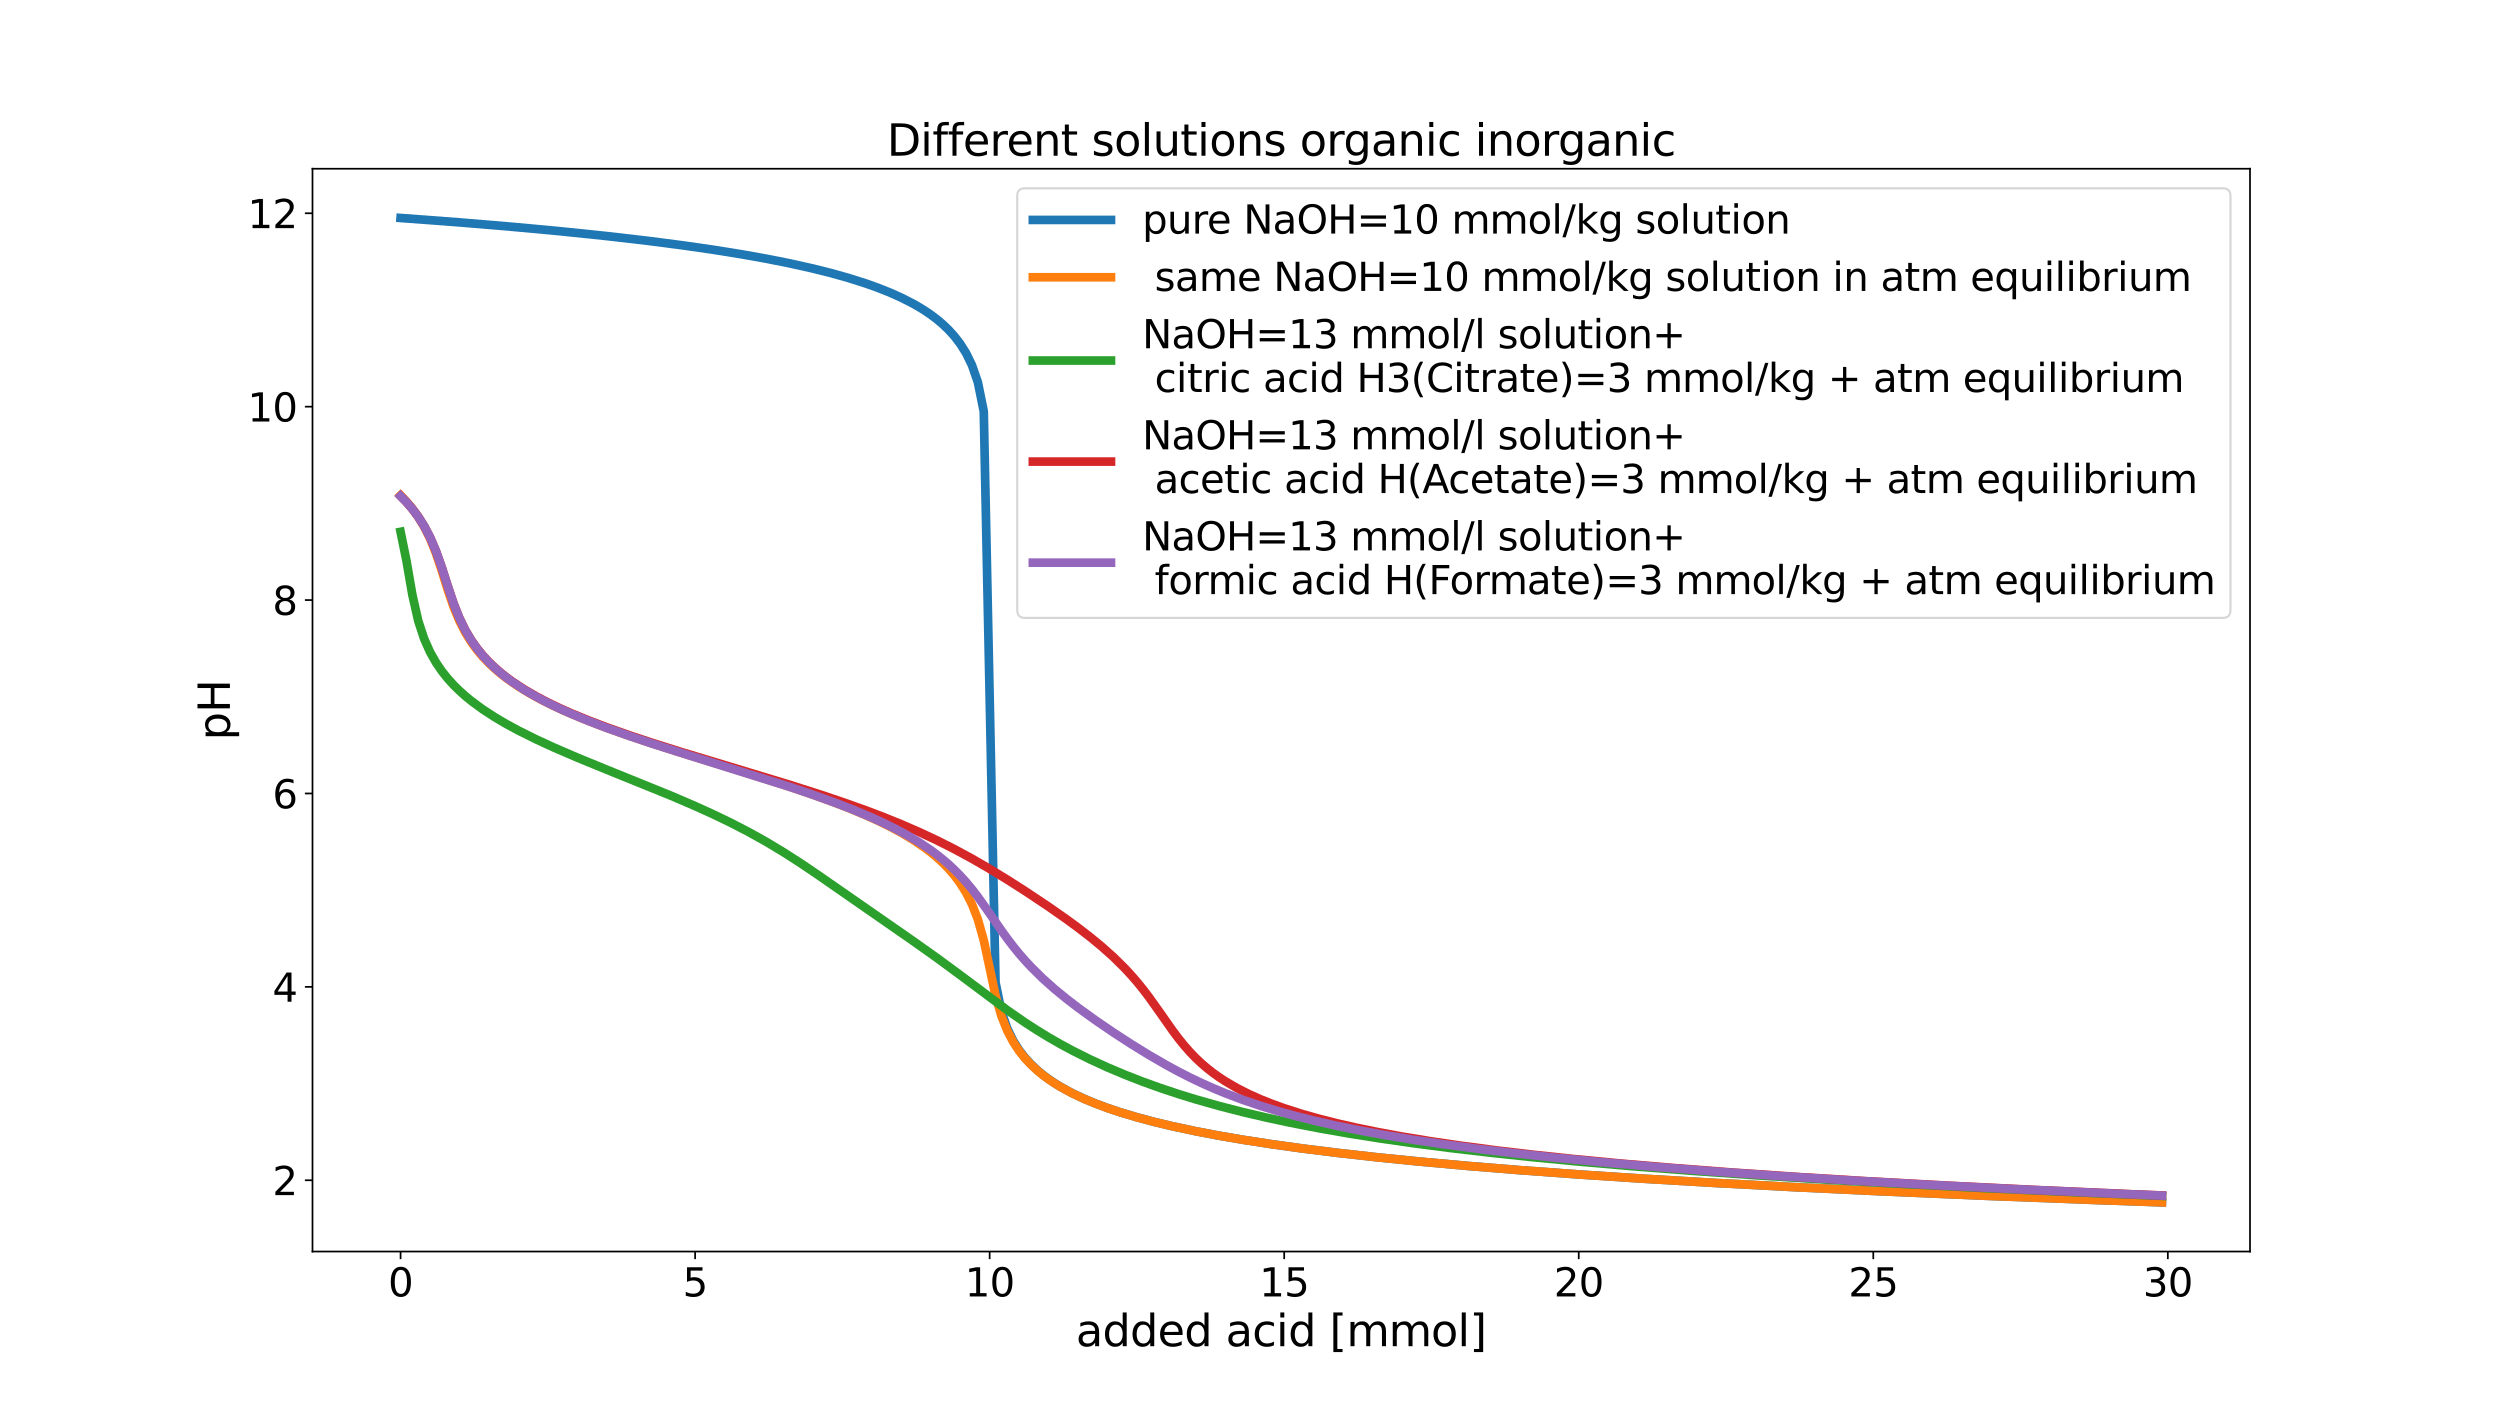 <?xml version="1.0" encoding="utf-8" standalone="no"?>
<!DOCTYPE svg PUBLIC "-//W3C//DTD SVG 1.1//EN"
  "http://www.w3.org/Graphics/SVG/1.1/DTD/svg11.dtd">
<svg xmlns:xlink="http://www.w3.org/1999/xlink" width="1152pt" height="648pt" viewBox="0 0 1152 648" xmlns="http://www.w3.org/2000/svg" version="1.1">
 <defs>
  <style type="text/css">*{stroke-linejoin: round; stroke-linecap: butt}</style>
 </defs>
 <g id="figure_1">
  <g id="patch_1">
   <path d="M 0 648 
L 1152 648 
L 1152 0 
L 0 0 
z
" style="fill: #ffffff"/>
  </g>
  <g id="axes_1">
   <g id="patch_2">
    <path d="M 144 576.72 
L 1036.8 576.72 
L 1036.8 77.76 
L 144 77.76 
z
" style="fill: #ffffff"/>
   </g>
   <g id="matplotlib.axis_1">
    <g id="xtick_1">
     <g id="line2d_1">
      <defs>
       <path id="m0207de4848" d="M 0 0 
L 0 3.5 
" style="stroke: #000000; stroke-width: 0.8"/>
      </defs>
      <g>
       <use xlink:href="#m0207de4848" x="184.582" y="576.72" style="stroke: #000000; stroke-width: 0.8"/>
      </g>
     </g>
     <g id="text_1">
      <!-- 0 -->
      <g transform="translate(178.856 597.397) scale(0.18 -0.18)">
       <defs>
        <path id="DejaVuSans-30" d="M 2034 4250 
Q 1547 4250 1301 3770 
Q 1056 3291 1056 2328 
Q 1056 1369 1301 889 
Q 1547 409 2034 409 
Q 2525 409 2770 889 
Q 3016 1369 3016 2328 
Q 3016 3291 2770 3770 
Q 2525 4250 2034 4250 
z
M 2034 4750 
Q 2819 4750 3233 4129 
Q 3647 3509 3647 2328 
Q 3647 1150 3233 529 
Q 2819 -91 2034 -91 
Q 1250 -91 836 529 
Q 422 1150 422 2328 
Q 422 3509 836 4129 
Q 1250 4750 2034 4750 
z
" transform="scale(0.016)"/>
       </defs>
       <use xlink:href="#DejaVuSans-30"/>
      </g>
     </g>
    </g>
    <g id="xtick_2">
     <g id="line2d_2">
      <g>
       <use xlink:href="#m0207de4848" x="320.307" y="576.72" style="stroke: #000000; stroke-width: 0.8"/>
      </g>
     </g>
     <g id="text_2">
      <!-- 5 -->
      <g transform="translate(314.581 597.397) scale(0.18 -0.18)">
       <defs>
        <path id="DejaVuSans-35" d="M 691 4666 
L 3169 4666 
L 3169 4134 
L 1269 4134 
L 1269 2991 
Q 1406 3038 1543 3061 
Q 1681 3084 1819 3084 
Q 2600 3084 3056 2656 
Q 3513 2228 3513 1497 
Q 3513 744 3044 326 
Q 2575 -91 1722 -91 
Q 1428 -91 1123 -41 
Q 819 9 494 109 
L 494 744 
Q 775 591 1075 516 
Q 1375 441 1709 441 
Q 2250 441 2565 725 
Q 2881 1009 2881 1497 
Q 2881 1984 2565 2268 
Q 2250 2553 1709 2553 
Q 1456 2553 1204 2497 
Q 953 2441 691 2322 
L 691 4666 
z
" transform="scale(0.016)"/>
       </defs>
       <use xlink:href="#DejaVuSans-35"/>
      </g>
     </g>
    </g>
    <g id="xtick_3">
     <g id="line2d_3">
      <g>
       <use xlink:href="#m0207de4848" x="456.032" y="576.72" style="stroke: #000000; stroke-width: 0.8"/>
      </g>
     </g>
     <g id="text_3">
      <!-- 10 -->
      <g transform="translate(444.58 597.397) scale(0.18 -0.18)">
       <defs>
        <path id="DejaVuSans-31" d="M 794 531 
L 1825 531 
L 1825 4091 
L 703 3866 
L 703 4441 
L 1819 4666 
L 2450 4666 
L 2450 531 
L 3481 531 
L 3481 0 
L 794 0 
L 794 531 
z
" transform="scale(0.016)"/>
       </defs>
       <use xlink:href="#DejaVuSans-31"/>
       <use xlink:href="#DejaVuSans-30" x="63.623"/>
      </g>
     </g>
    </g>
    <g id="xtick_4">
     <g id="line2d_4">
      <g>
       <use xlink:href="#m0207de4848" x="591.757" y="576.72" style="stroke: #000000; stroke-width: 0.8"/>
      </g>
     </g>
     <g id="text_4">
      <!-- 15 -->
      <g transform="translate(580.305 597.397) scale(0.18 -0.18)">
       <use xlink:href="#DejaVuSans-31"/>
       <use xlink:href="#DejaVuSans-35" x="63.623"/>
      </g>
     </g>
    </g>
    <g id="xtick_5">
     <g id="line2d_5">
      <g>
       <use xlink:href="#m0207de4848" x="727.482" y="576.72" style="stroke: #000000; stroke-width: 0.8"/>
      </g>
     </g>
     <g id="text_5">
      <!-- 20 -->
      <g transform="translate(716.03 597.397) scale(0.18 -0.18)">
       <defs>
        <path id="DejaVuSans-32" d="M 1228 531 
L 3431 531 
L 3431 0 
L 469 0 
L 469 531 
Q 828 903 1448 1529 
Q 2069 2156 2228 2338 
Q 2531 2678 2651 2914 
Q 2772 3150 2772 3378 
Q 2772 3750 2511 3984 
Q 2250 4219 1831 4219 
Q 1534 4219 1204 4116 
Q 875 4013 500 3803 
L 500 4441 
Q 881 4594 1212 4672 
Q 1544 4750 1819 4750 
Q 2544 4750 2975 4387 
Q 3406 4025 3406 3419 
Q 3406 3131 3298 2873 
Q 3191 2616 2906 2266 
Q 2828 2175 2409 1742 
Q 1991 1309 1228 531 
z
" transform="scale(0.016)"/>
       </defs>
       <use xlink:href="#DejaVuSans-32"/>
       <use xlink:href="#DejaVuSans-30" x="63.623"/>
      </g>
     </g>
    </g>
    <g id="xtick_6">
     <g id="line2d_6">
      <g>
       <use xlink:href="#m0207de4848" x="863.208" y="576.72" style="stroke: #000000; stroke-width: 0.8"/>
      </g>
     </g>
     <g id="text_6">
      <!-- 25 -->
      <g transform="translate(851.755 597.397) scale(0.18 -0.18)">
       <use xlink:href="#DejaVuSans-32"/>
       <use xlink:href="#DejaVuSans-35" x="63.623"/>
      </g>
     </g>
    </g>
    <g id="xtick_7">
     <g id="line2d_7">
      <g>
       <use xlink:href="#m0207de4848" x="998.933" y="576.72" style="stroke: #000000; stroke-width: 0.8"/>
      </g>
     </g>
     <g id="text_7">
      <!-- 30 -->
      <g transform="translate(987.48 597.397) scale(0.18 -0.18)">
       <defs>
        <path id="DejaVuSans-33" d="M 2597 2516 
Q 3050 2419 3304 2112 
Q 3559 1806 3559 1356 
Q 3559 666 3084 287 
Q 2609 -91 1734 -91 
Q 1441 -91 1130 -33 
Q 819 25 488 141 
L 488 750 
Q 750 597 1062 519 
Q 1375 441 1716 441 
Q 2309 441 2620 675 
Q 2931 909 2931 1356 
Q 2931 1769 2642 2001 
Q 2353 2234 1838 2234 
L 1294 2234 
L 1294 2753 
L 1863 2753 
Q 2328 2753 2575 2939 
Q 2822 3125 2822 3475 
Q 2822 3834 2567 4026 
Q 2313 4219 1838 4219 
Q 1578 4219 1281 4162 
Q 984 4106 628 3988 
L 628 4550 
Q 988 4650 1302 4700 
Q 1616 4750 1894 4750 
Q 2613 4750 3031 4423 
Q 3450 4097 3450 3541 
Q 3450 3153 3228 2886 
Q 3006 2619 2597 2516 
z
" transform="scale(0.016)"/>
       </defs>
       <use xlink:href="#DejaVuSans-33"/>
       <use xlink:href="#DejaVuSans-30" x="63.623"/>
      </g>
     </g>
    </g>
    <g id="text_8">
     <!-- added acid [mmol] -->
     <g transform="translate(495.783 620.337) scale(0.2 -0.2)">
      <defs>
       <path id="DejaVuSans-61" d="M 2194 1759 
Q 1497 1759 1228 1600 
Q 959 1441 959 1056 
Q 959 750 1161 570 
Q 1363 391 1709 391 
Q 2188 391 2477 730 
Q 2766 1069 2766 1631 
L 2766 1759 
L 2194 1759 
z
M 3341 1997 
L 3341 0 
L 2766 0 
L 2766 531 
Q 2569 213 2275 61 
Q 1981 -91 1556 -91 
Q 1019 -91 701 211 
Q 384 513 384 1019 
Q 384 1609 779 1909 
Q 1175 2209 1959 2209 
L 2766 2209 
L 2766 2266 
Q 2766 2663 2505 2880 
Q 2244 3097 1772 3097 
Q 1472 3097 1187 3025 
Q 903 2953 641 2809 
L 641 3341 
Q 956 3463 1253 3523 
Q 1550 3584 1831 3584 
Q 2591 3584 2966 3190 
Q 3341 2797 3341 1997 
z
" transform="scale(0.016)"/>
       <path id="DejaVuSans-64" d="M 2906 2969 
L 2906 4863 
L 3481 4863 
L 3481 0 
L 2906 0 
L 2906 525 
Q 2725 213 2448 61 
Q 2172 -91 1784 -91 
Q 1150 -91 751 415 
Q 353 922 353 1747 
Q 353 2572 751 3078 
Q 1150 3584 1784 3584 
Q 2172 3584 2448 3432 
Q 2725 3281 2906 2969 
z
M 947 1747 
Q 947 1113 1208 752 
Q 1469 391 1925 391 
Q 2381 391 2643 752 
Q 2906 1113 2906 1747 
Q 2906 2381 2643 2742 
Q 2381 3103 1925 3103 
Q 1469 3103 1208 2742 
Q 947 2381 947 1747 
z
" transform="scale(0.016)"/>
       <path id="DejaVuSans-65" d="M 3597 1894 
L 3597 1613 
L 953 1613 
Q 991 1019 1311 708 
Q 1631 397 2203 397 
Q 2534 397 2845 478 
Q 3156 559 3463 722 
L 3463 178 
Q 3153 47 2828 -22 
Q 2503 -91 2169 -91 
Q 1331 -91 842 396 
Q 353 884 353 1716 
Q 353 2575 817 3079 
Q 1281 3584 2069 3584 
Q 2775 3584 3186 3129 
Q 3597 2675 3597 1894 
z
M 3022 2063 
Q 3016 2534 2758 2815 
Q 2500 3097 2075 3097 
Q 1594 3097 1305 2825 
Q 1016 2553 972 2059 
L 3022 2063 
z
" transform="scale(0.016)"/>
       <path id="DejaVuSans-20" transform="scale(0.016)"/>
       <path id="DejaVuSans-63" d="M 3122 3366 
L 3122 2828 
Q 2878 2963 2633 3030 
Q 2388 3097 2138 3097 
Q 1578 3097 1268 2742 
Q 959 2388 959 1747 
Q 959 1106 1268 751 
Q 1578 397 2138 397 
Q 2388 397 2633 464 
Q 2878 531 3122 666 
L 3122 134 
Q 2881 22 2623 -34 
Q 2366 -91 2075 -91 
Q 1284 -91 818 406 
Q 353 903 353 1747 
Q 353 2603 823 3093 
Q 1294 3584 2113 3584 
Q 2378 3584 2631 3529 
Q 2884 3475 3122 3366 
z
" transform="scale(0.016)"/>
       <path id="DejaVuSans-69" d="M 603 3500 
L 1178 3500 
L 1178 0 
L 603 0 
L 603 3500 
z
M 603 4863 
L 1178 4863 
L 1178 4134 
L 603 4134 
L 603 4863 
z
" transform="scale(0.016)"/>
       <path id="DejaVuSans-5b" d="M 550 4863 
L 1875 4863 
L 1875 4416 
L 1125 4416 
L 1125 -397 
L 1875 -397 
L 1875 -844 
L 550 -844 
L 550 4863 
z
" transform="scale(0.016)"/>
       <path id="DejaVuSans-6d" d="M 3328 2828 
Q 3544 3216 3844 3400 
Q 4144 3584 4550 3584 
Q 5097 3584 5394 3201 
Q 5691 2819 5691 2113 
L 5691 0 
L 5113 0 
L 5113 2094 
Q 5113 2597 4934 2840 
Q 4756 3084 4391 3084 
Q 3944 3084 3684 2787 
Q 3425 2491 3425 1978 
L 3425 0 
L 2847 0 
L 2847 2094 
Q 2847 2600 2669 2842 
Q 2491 3084 2119 3084 
Q 1678 3084 1418 2786 
Q 1159 2488 1159 1978 
L 1159 0 
L 581 0 
L 581 3500 
L 1159 3500 
L 1159 2956 
Q 1356 3278 1631 3431 
Q 1906 3584 2284 3584 
Q 2666 3584 2933 3390 
Q 3200 3197 3328 2828 
z
" transform="scale(0.016)"/>
       <path id="DejaVuSans-6f" d="M 1959 3097 
Q 1497 3097 1228 2736 
Q 959 2375 959 1747 
Q 959 1119 1226 758 
Q 1494 397 1959 397 
Q 2419 397 2687 759 
Q 2956 1122 2956 1747 
Q 2956 2369 2687 2733 
Q 2419 3097 1959 3097 
z
M 1959 3584 
Q 2709 3584 3137 3096 
Q 3566 2609 3566 1747 
Q 3566 888 3137 398 
Q 2709 -91 1959 -91 
Q 1206 -91 779 398 
Q 353 888 353 1747 
Q 353 2609 779 3096 
Q 1206 3584 1959 3584 
z
" transform="scale(0.016)"/>
       <path id="DejaVuSans-6c" d="M 603 4863 
L 1178 4863 
L 1178 0 
L 603 0 
L 603 4863 
z
" transform="scale(0.016)"/>
       <path id="DejaVuSans-5d" d="M 1947 4863 
L 1947 -844 
L 622 -844 
L 622 -397 
L 1369 -397 
L 1369 4416 
L 622 4416 
L 622 4863 
L 1947 4863 
z
" transform="scale(0.016)"/>
      </defs>
      <use xlink:href="#DejaVuSans-61"/>
      <use xlink:href="#DejaVuSans-64" x="61.279"/>
      <use xlink:href="#DejaVuSans-64" x="124.756"/>
      <use xlink:href="#DejaVuSans-65" x="188.232"/>
      <use xlink:href="#DejaVuSans-64" x="249.756"/>
      <use xlink:href="#DejaVuSans-20" x="313.232"/>
      <use xlink:href="#DejaVuSans-61" x="345.02"/>
      <use xlink:href="#DejaVuSans-63" x="406.299"/>
      <use xlink:href="#DejaVuSans-69" x="461.279"/>
      <use xlink:href="#DejaVuSans-64" x="489.062"/>
      <use xlink:href="#DejaVuSans-20" x="552.539"/>
      <use xlink:href="#DejaVuSans-5b" x="584.326"/>
      <use xlink:href="#DejaVuSans-6d" x="623.34"/>
      <use xlink:href="#DejaVuSans-6d" x="720.752"/>
      <use xlink:href="#DejaVuSans-6f" x="818.164"/>
      <use xlink:href="#DejaVuSans-6c" x="879.346"/>
      <use xlink:href="#DejaVuSans-5d" x="907.129"/>
     </g>
    </g>
   </g>
   <g id="matplotlib.axis_2">
    <g id="ytick_1">
     <g id="line2d_8">
      <defs>
       <path id="m422e91a1ca" d="M 0 0 
L -3.5 0 
" style="stroke: #000000; stroke-width: 0.8"/>
      </defs>
      <g>
       <use xlink:href="#m422e91a1ca" x="144" y="543.87" style="stroke: #000000; stroke-width: 0.8"/>
      </g>
     </g>
     <g id="text_9">
      <!-- 2 -->
      <g transform="translate(125.547 550.708) scale(0.18 -0.18)">
       <use xlink:href="#DejaVuSans-32"/>
      </g>
     </g>
    </g>
    <g id="ytick_2">
     <g id="line2d_9">
      <g>
       <use xlink:href="#m422e91a1ca" x="144" y="454.751" style="stroke: #000000; stroke-width: 0.8"/>
      </g>
     </g>
     <g id="text_10">
      <!-- 4 -->
      <g transform="translate(125.547 461.589) scale(0.18 -0.18)">
       <defs>
        <path id="DejaVuSans-34" d="M 2419 4116 
L 825 1625 
L 2419 1625 
L 2419 4116 
z
M 2253 4666 
L 3047 4666 
L 3047 1625 
L 3713 1625 
L 3713 1100 
L 3047 1100 
L 3047 0 
L 2419 0 
L 2419 1100 
L 313 1100 
L 313 1709 
L 2253 4666 
z
" transform="scale(0.016)"/>
       </defs>
       <use xlink:href="#DejaVuSans-34"/>
      </g>
     </g>
    </g>
    <g id="ytick_3">
     <g id="line2d_10">
      <g>
       <use xlink:href="#m422e91a1ca" x="144" y="365.632" style="stroke: #000000; stroke-width: 0.8"/>
      </g>
     </g>
     <g id="text_11">
      <!-- 6 -->
      <g transform="translate(125.547 372.47) scale(0.18 -0.18)">
       <defs>
        <path id="DejaVuSans-36" d="M 2113 2584 
Q 1688 2584 1439 2293 
Q 1191 2003 1191 1497 
Q 1191 994 1439 701 
Q 1688 409 2113 409 
Q 2538 409 2786 701 
Q 3034 994 3034 1497 
Q 3034 2003 2786 2293 
Q 2538 2584 2113 2584 
z
M 3366 4563 
L 3366 3988 
Q 3128 4100 2886 4159 
Q 2644 4219 2406 4219 
Q 1781 4219 1451 3797 
Q 1122 3375 1075 2522 
Q 1259 2794 1537 2939 
Q 1816 3084 2150 3084 
Q 2853 3084 3261 2657 
Q 3669 2231 3669 1497 
Q 3669 778 3244 343 
Q 2819 -91 2113 -91 
Q 1303 -91 875 529 
Q 447 1150 447 2328 
Q 447 3434 972 4092 
Q 1497 4750 2381 4750 
Q 2619 4750 2861 4703 
Q 3103 4656 3366 4563 
z
" transform="scale(0.016)"/>
       </defs>
       <use xlink:href="#DejaVuSans-36"/>
      </g>
     </g>
    </g>
    <g id="ytick_4">
     <g id="line2d_11">
      <g>
       <use xlink:href="#m422e91a1ca" x="144" y="276.513" style="stroke: #000000; stroke-width: 0.8"/>
      </g>
     </g>
     <g id="text_12">
      <!-- 8 -->
      <g transform="translate(125.547 283.351) scale(0.18 -0.18)">
       <defs>
        <path id="DejaVuSans-38" d="M 2034 2216 
Q 1584 2216 1326 1975 
Q 1069 1734 1069 1313 
Q 1069 891 1326 650 
Q 1584 409 2034 409 
Q 2484 409 2743 651 
Q 3003 894 3003 1313 
Q 3003 1734 2745 1975 
Q 2488 2216 2034 2216 
z
M 1403 2484 
Q 997 2584 770 2862 
Q 544 3141 544 3541 
Q 544 4100 942 4425 
Q 1341 4750 2034 4750 
Q 2731 4750 3128 4425 
Q 3525 4100 3525 3541 
Q 3525 3141 3298 2862 
Q 3072 2584 2669 2484 
Q 3125 2378 3379 2068 
Q 3634 1759 3634 1313 
Q 3634 634 3220 271 
Q 2806 -91 2034 -91 
Q 1263 -91 848 271 
Q 434 634 434 1313 
Q 434 1759 690 2068 
Q 947 2378 1403 2484 
z
M 1172 3481 
Q 1172 3119 1398 2916 
Q 1625 2713 2034 2713 
Q 2441 2713 2670 2916 
Q 2900 3119 2900 3481 
Q 2900 3844 2670 4047 
Q 2441 4250 2034 4250 
Q 1625 4250 1398 4047 
Q 1172 3844 1172 3481 
z
" transform="scale(0.016)"/>
       </defs>
       <use xlink:href="#DejaVuSans-38"/>
      </g>
     </g>
    </g>
    <g id="ytick_5">
     <g id="line2d_12">
      <g>
       <use xlink:href="#m422e91a1ca" x="144" y="187.394" style="stroke: #000000; stroke-width: 0.8"/>
      </g>
     </g>
     <g id="text_13">
      <!-- 10 -->
      <g transform="translate(114.095 194.232) scale(0.18 -0.18)">
       <use xlink:href="#DejaVuSans-31"/>
       <use xlink:href="#DejaVuSans-30" x="63.623"/>
      </g>
     </g>
    </g>
    <g id="ytick_6">
     <g id="line2d_13">
      <g>
       <use xlink:href="#m422e91a1ca" x="144" y="98.275" style="stroke: #000000; stroke-width: 0.8"/>
      </g>
     </g>
     <g id="text_14">
      <!-- 12 -->
      <g transform="translate(114.095 105.113) scale(0.18 -0.18)">
       <use xlink:href="#DejaVuSans-31"/>
       <use xlink:href="#DejaVuSans-32" x="63.623"/>
      </g>
     </g>
    </g>
    <g id="text_15">
     <!-- pH -->
     <g transform="translate(105.936 341.109) rotate(-90) scale(0.2 -0.2)">
      <defs>
       <path id="DejaVuSans-70" d="M 1159 525 
L 1159 -1331 
L 581 -1331 
L 581 3500 
L 1159 3500 
L 1159 2969 
Q 1341 3281 1617 3432 
Q 1894 3584 2278 3584 
Q 2916 3584 3314 3078 
Q 3713 2572 3713 1747 
Q 3713 922 3314 415 
Q 2916 -91 2278 -91 
Q 1894 -91 1617 61 
Q 1341 213 1159 525 
z
M 3116 1747 
Q 3116 2381 2855 2742 
Q 2594 3103 2138 3103 
Q 1681 3103 1420 2742 
Q 1159 2381 1159 1747 
Q 1159 1113 1420 752 
Q 1681 391 2138 391 
Q 2594 391 2855 752 
Q 3116 1113 3116 1747 
z
" transform="scale(0.016)"/>
       <path id="DejaVuSans-48" d="M 628 4666 
L 1259 4666 
L 1259 2753 
L 3553 2753 
L 3553 4666 
L 4184 4666 
L 4184 0 
L 3553 0 
L 3553 2222 
L 1259 2222 
L 1259 0 
L 628 0 
L 628 4666 
z
" transform="scale(0.016)"/>
      </defs>
      <use xlink:href="#DejaVuSans-70"/>
      <use xlink:href="#DejaVuSans-48" x="63.477"/>
     </g>
    </g>
   </g>
   <g id="line2d_14">
    <path d="M 184.582 100.44 
L 211.727 102.479 
L 236.157 104.518 
L 257.873 106.531 
L 279.589 108.778 
L 298.591 110.983 
L 314.878 113.096 
L 328.45 115.053 
L 342.023 117.23 
L 352.881 119.167 
L 363.739 121.319 
L 374.597 123.742 
L 382.741 125.781 
L 390.884 128.06 
L 399.028 130.644 
L 404.457 132.581 
L 409.886 134.734 
L 415.315 137.156 
L 420.744 139.925 
L 423.458 141.474 
L 426.173 143.158 
L 428.887 145.002 
L 431.602 147.041 
L 434.316 149.321 
L 437.031 151.905 
L 439.745 154.888 
L 442.46 158.416 
L 445.174 162.735 
L 447.889 168.302 
L 450.603 176.148 
L 453.318 189.562 
L 458.747 452.741 
L 461.461 466.146 
L 464.176 473.984 
L 466.89 479.543 
L 469.605 483.852 
L 472.319 487.372 
L 475.034 490.347 
L 477.748 492.923 
L 480.463 495.194 
L 483.177 497.225 
L 485.892 499.061 
L 488.606 500.737 
L 494.035 503.704 
L 499.464 506.272 
L 504.893 508.535 
L 510.322 510.559 
L 515.751 512.388 
L 523.895 514.839 
L 532.038 517.01 
L 540.182 518.957 
L 551.04 521.277 
L 561.898 523.342 
L 572.756 525.204 
L 586.328 527.299 
L 599.901 529.183 
L 616.188 531.219 
L 635.189 533.345 
L 654.191 535.252 
L 675.907 537.217 
L 700.337 539.204 
L 727.482 541.187 
L 757.342 543.147 
L 789.916 545.072 
L 827.919 547.088 
L 868.637 549.028 
L 914.783 551.002 
L 966.359 552.982 
L 996.218 554.037 
L 996.218 554.037 
" clip-path="url(#p405dcd868c)" style="fill: none; stroke: #1f77b4; stroke-width: 4; stroke-linecap: square"/>
   </g>
   <g id="line2d_15">
    <path d="M 184.582 228.239 
L 187.296 231.106 
L 190.011 234.369 
L 192.725 238.155 
L 195.44 242.647 
L 198.154 248.112 
L 200.869 254.863 
L 203.583 262.993 
L 206.298 271.72 
L 209.012 279.651 
L 211.727 286.182 
L 214.441 291.479 
L 217.156 295.857 
L 219.87 299.565 
L 222.585 302.776 
L 225.299 305.608 
L 228.014 308.146 
L 230.728 310.447 
L 233.443 312.555 
L 238.872 316.32 
L 244.301 319.625 
L 249.73 322.589 
L 255.159 325.29 
L 260.588 327.785 
L 268.731 331.228 
L 276.875 334.396 
L 287.733 338.31 
L 298.591 341.973 
L 312.163 346.325 
L 339.308 354.723 
L 358.31 360.713 
L 371.883 365.242 
L 382.741 369.129 
L 390.884 372.27 
L 399.028 375.677 
L 404.457 378.142 
L 409.886 380.807 
L 415.315 383.725 
L 420.744 386.972 
L 426.173 390.662 
L 428.887 392.726 
L 431.602 394.975 
L 434.316 397.453 
L 437.031 400.219 
L 439.745 403.357 
L 442.46 406.993 
L 445.174 411.326 
L 447.889 416.688 
L 450.603 423.67 
L 453.318 433.279 
L 458.747 458.819 
L 461.461 468.231 
L 464.176 474.994 
L 466.89 480.131 
L 469.605 484.237 
L 472.319 487.643 
L 475.034 490.548 
L 477.748 493.078 
L 480.463 495.317 
L 483.177 497.325 
L 485.892 499.145 
L 488.606 500.808 
L 494.035 503.757 
L 499.464 506.313 
L 504.893 508.569 
L 510.322 510.586 
L 515.751 512.411 
L 523.895 514.858 
L 532.038 517.025 
L 540.182 518.97 
L 551.04 521.288 
L 561.898 523.352 
L 572.756 525.213 
L 586.328 527.306 
L 599.901 529.19 
L 616.188 531.225 
L 635.189 533.35 
L 654.191 535.257 
L 675.907 537.222 
L 700.337 539.208 
L 727.482 541.191 
L 757.342 543.151 
L 789.916 545.076 
L 827.919 547.092 
L 868.637 549.031 
L 914.783 551.006 
L 966.359 552.985 
L 996.218 554.04 
L 996.218 554.04 
" clip-path="url(#p405dcd868c)" style="fill: none; stroke: #ff7f0e; stroke-width: 4; stroke-linecap: square"/>
   </g>
   <g id="line2d_16">
    <path d="M 184.582 245.055 
L 187.296 258.376 
L 190.011 274.091 
L 192.725 286.09 
L 195.44 294.341 
L 198.154 300.435 
L 200.869 305.249 
L 203.583 309.236 
L 206.298 312.648 
L 209.012 315.642 
L 211.727 318.318 
L 214.441 320.745 
L 217.156 322.973 
L 222.585 326.964 
L 228.014 330.493 
L 233.443 333.685 
L 238.872 336.622 
L 247.015 340.676 
L 255.159 344.424 
L 266.017 349.107 
L 279.589 354.668 
L 309.449 366.772 
L 320.307 371.437 
L 328.45 375.132 
L 336.594 379.053 
L 344.737 383.254 
L 352.881 387.785 
L 361.025 392.677 
L 369.168 397.917 
L 377.312 403.431 
L 420.744 433.61 
L 431.602 441.313 
L 442.46 449.306 
L 464.176 465.511 
L 472.319 471.149 
L 477.748 474.668 
L 483.177 477.983 
L 488.606 481.101 
L 494.035 484.033 
L 502.179 488.111 
L 510.322 491.848 
L 518.466 495.283 
L 526.609 498.451 
L 534.753 501.379 
L 542.896 504.089 
L 551.04 506.602 
L 561.898 509.674 
L 572.756 512.463 
L 583.614 515.002 
L 594.472 517.322 
L 608.044 519.953 
L 621.617 522.326 
L 635.189 524.481 
L 651.476 526.82 
L 667.763 528.934 
L 686.765 531.16 
L 705.766 533.172 
L 727.482 535.251 
L 751.913 537.359 
L 779.058 539.464 
L 808.917 541.544 
L 841.492 543.583 
L 876.78 545.571 
L 917.498 547.632 
L 960.93 549.607 
L 996.218 551.071 
L 996.218 551.071 
" clip-path="url(#p405dcd868c)" style="fill: none; stroke: #2ca02c; stroke-width: 4; stroke-linecap: square"/>
   </g>
   <g id="line2d_17">
    <path d="M 184.582 228.598 
L 187.296 231.375 
L 190.011 234.519 
L 192.725 238.142 
L 195.44 242.406 
L 198.154 247.544 
L 200.869 253.848 
L 203.583 261.495 
L 206.298 269.994 
L 209.012 278.064 
L 211.727 284.861 
L 214.441 290.397 
L 217.156 294.958 
L 219.87 298.803 
L 222.585 302.119 
L 225.299 305.032 
L 228.014 307.633 
L 230.728 309.985 
L 233.443 312.134 
L 236.157 314.117 
L 241.586 317.685 
L 247.015 320.842 
L 252.444 323.691 
L 257.873 326.299 
L 263.302 328.717 
L 271.446 332.064 
L 279.589 335.153 
L 290.447 338.977 
L 301.305 342.56 
L 314.878 346.817 
L 339.308 354.18 
L 363.739 361.592 
L 377.312 365.911 
L 388.17 369.552 
L 399.028 373.423 
L 407.171 376.519 
L 415.315 379.816 
L 423.458 383.35 
L 431.602 387.156 
L 439.745 391.26 
L 447.889 395.674 
L 456.032 400.386 
L 464.176 405.361 
L 472.319 410.558 
L 483.177 417.796 
L 491.321 423.494 
L 496.75 427.474 
L 502.179 431.659 
L 507.608 436.123 
L 513.037 440.971 
L 518.466 446.342 
L 521.18 449.277 
L 523.895 452.406 
L 526.609 455.747 
L 529.324 459.302 
L 534.753 466.929 
L 540.182 474.672 
L 542.896 478.309 
L 545.611 481.685 
L 548.325 484.773 
L 551.04 487.578 
L 553.754 490.122 
L 556.469 492.432 
L 559.183 494.539 
L 561.898 496.468 
L 564.612 498.242 
L 570.041 501.404 
L 575.47 504.151 
L 580.899 506.572 
L 586.328 508.733 
L 591.757 510.683 
L 599.901 513.287 
L 608.044 515.586 
L 616.188 517.641 
L 624.331 519.498 
L 635.189 521.724 
L 646.047 523.718 
L 659.62 525.949 
L 673.192 527.945 
L 689.479 530.092 
L 705.766 532.019 
L 724.768 534.044 
L 746.484 536.117 
L 770.914 538.204 
L 798.059 540.278 
L 827.919 542.32 
L 860.493 544.317 
L 895.782 546.262 
L 936.499 548.277 
L 982.646 550.321 
L 996.218 550.882 
L 996.218 550.882 
" clip-path="url(#p405dcd868c)" style="fill: none; stroke: #d62728; stroke-width: 4; stroke-linecap: square"/>
   </g>
   <g id="line2d_18">
    <path d="M 184.582 228.6 
L 187.296 231.378 
L 190.011 234.522 
L 192.725 238.145 
L 195.44 242.411 
L 198.154 247.552 
L 200.869 253.865 
L 203.583 261.53 
L 206.298 270.059 
L 209.012 278.158 
L 211.727 284.977 
L 214.441 290.526 
L 217.156 295.097 
L 219.87 298.951 
L 222.585 302.273 
L 225.299 305.192 
L 228.014 307.798 
L 230.728 310.154 
L 233.443 312.309 
L 236.157 314.297 
L 241.586 317.875 
L 247.015 321.043 
L 252.444 323.902 
L 257.873 326.523 
L 263.302 328.953 
L 271.446 332.321 
L 279.589 335.434 
L 290.447 339.295 
L 301.305 342.923 
L 317.592 348.095 
L 363.739 362.537 
L 374.597 366.208 
L 385.455 370.129 
L 393.599 373.302 
L 401.742 376.743 
L 407.171 379.232 
L 412.6 381.917 
L 418.029 384.848 
L 423.458 388.089 
L 428.887 391.73 
L 431.602 393.737 
L 434.316 395.892 
L 437.031 398.22 
L 439.745 400.743 
L 442.46 403.489 
L 445.174 406.482 
L 447.889 409.74 
L 450.603 413.261 
L 456.032 420.923 
L 461.461 428.79 
L 464.176 432.546 
L 466.89 436.1 
L 469.605 439.437 
L 472.319 442.561 
L 475.034 445.49 
L 480.463 450.852 
L 485.892 455.692 
L 491.321 460.147 
L 496.75 464.321 
L 504.893 470.203 
L 513.037 475.759 
L 521.18 481.051 
L 529.324 486.077 
L 537.467 490.792 
L 542.896 493.736 
L 548.325 496.507 
L 553.754 499.099 
L 559.183 501.515 
L 564.612 503.761 
L 572.756 506.835 
L 580.899 509.591 
L 589.043 512.072 
L 597.186 514.317 
L 605.33 516.359 
L 616.188 518.815 
L 627.046 521.017 
L 637.904 523.008 
L 651.476 525.25 
L 665.049 527.268 
L 681.336 529.445 
L 697.623 531.404 
L 716.624 533.465 
L 738.34 535.577 
L 762.771 537.704 
L 789.916 539.816 
L 819.775 541.895 
L 852.35 543.927 
L 887.638 545.904 
L 928.356 547.95 
L 971.788 549.908 
L 996.218 550.925 
L 996.218 550.925 
" clip-path="url(#p405dcd868c)" style="fill: none; stroke: #9467bd; stroke-width: 4; stroke-linecap: square"/>
   </g>
   <g id="patch_3">
    <path d="M 144 576.72 
L 144 77.76 
" style="fill: none; stroke: #000000; stroke-width: 0.8; stroke-linejoin: miter; stroke-linecap: square"/>
   </g>
   <g id="patch_4">
    <path d="M 1036.8 576.72 
L 1036.8 77.76 
" style="fill: none; stroke: #000000; stroke-width: 0.8; stroke-linejoin: miter; stroke-linecap: square"/>
   </g>
   <g id="patch_5">
    <path d="M 144 576.72 
L 1036.8 576.72 
" style="fill: none; stroke: #000000; stroke-width: 0.8; stroke-linejoin: miter; stroke-linecap: square"/>
   </g>
   <g id="patch_6">
    <path d="M 144 77.76 
L 1036.8 77.76 
" style="fill: none; stroke: #000000; stroke-width: 0.8; stroke-linejoin: miter; stroke-linecap: square"/>
   </g>
   <g id="text_16">
    <!-- Different solutions organic inorganic -->
    <g transform="translate(408.683 71.76) scale(0.2 -0.2)">
     <defs>
      <path id="DejaVuSans-44" d="M 1259 4147 
L 1259 519 
L 2022 519 
Q 2988 519 3436 956 
Q 3884 1394 3884 2338 
Q 3884 3275 3436 3711 
Q 2988 4147 2022 4147 
L 1259 4147 
z
M 628 4666 
L 1925 4666 
Q 3281 4666 3915 4102 
Q 4550 3538 4550 2338 
Q 4550 1131 3912 565 
Q 3275 0 1925 0 
L 628 0 
L 628 4666 
z
" transform="scale(0.016)"/>
      <path id="DejaVuSans-66" d="M 2375 4863 
L 2375 4384 
L 1825 4384 
Q 1516 4384 1395 4259 
Q 1275 4134 1275 3809 
L 1275 3500 
L 2222 3500 
L 2222 3053 
L 1275 3053 
L 1275 0 
L 697 0 
L 697 3053 
L 147 3053 
L 147 3500 
L 697 3500 
L 697 3744 
Q 697 4328 969 4595 
Q 1241 4863 1831 4863 
L 2375 4863 
z
" transform="scale(0.016)"/>
      <path id="DejaVuSans-72" d="M 2631 2963 
Q 2534 3019 2420 3045 
Q 2306 3072 2169 3072 
Q 1681 3072 1420 2755 
Q 1159 2438 1159 1844 
L 1159 0 
L 581 0 
L 581 3500 
L 1159 3500 
L 1159 2956 
Q 1341 3275 1631 3429 
Q 1922 3584 2338 3584 
Q 2397 3584 2469 3576 
Q 2541 3569 2628 3553 
L 2631 2963 
z
" transform="scale(0.016)"/>
      <path id="DejaVuSans-6e" d="M 3513 2113 
L 3513 0 
L 2938 0 
L 2938 2094 
Q 2938 2591 2744 2837 
Q 2550 3084 2163 3084 
Q 1697 3084 1428 2787 
Q 1159 2491 1159 1978 
L 1159 0 
L 581 0 
L 581 3500 
L 1159 3500 
L 1159 2956 
Q 1366 3272 1645 3428 
Q 1925 3584 2291 3584 
Q 2894 3584 3203 3211 
Q 3513 2838 3513 2113 
z
" transform="scale(0.016)"/>
      <path id="DejaVuSans-74" d="M 1172 4494 
L 1172 3500 
L 2356 3500 
L 2356 3053 
L 1172 3053 
L 1172 1153 
Q 1172 725 1289 603 
Q 1406 481 1766 481 
L 2356 481 
L 2356 0 
L 1766 0 
Q 1100 0 847 248 
Q 594 497 594 1153 
L 594 3053 
L 172 3053 
L 172 3500 
L 594 3500 
L 594 4494 
L 1172 4494 
z
" transform="scale(0.016)"/>
      <path id="DejaVuSans-73" d="M 2834 3397 
L 2834 2853 
Q 2591 2978 2328 3040 
Q 2066 3103 1784 3103 
Q 1356 3103 1142 2972 
Q 928 2841 928 2578 
Q 928 2378 1081 2264 
Q 1234 2150 1697 2047 
L 1894 2003 
Q 2506 1872 2764 1633 
Q 3022 1394 3022 966 
Q 3022 478 2636 193 
Q 2250 -91 1575 -91 
Q 1294 -91 989 -36 
Q 684 19 347 128 
L 347 722 
Q 666 556 975 473 
Q 1284 391 1588 391 
Q 1994 391 2212 530 
Q 2431 669 2431 922 
Q 2431 1156 2273 1281 
Q 2116 1406 1581 1522 
L 1381 1569 
Q 847 1681 609 1914 
Q 372 2147 372 2553 
Q 372 3047 722 3315 
Q 1072 3584 1716 3584 
Q 2034 3584 2315 3537 
Q 2597 3491 2834 3397 
z
" transform="scale(0.016)"/>
      <path id="DejaVuSans-75" d="M 544 1381 
L 544 3500 
L 1119 3500 
L 1119 1403 
Q 1119 906 1312 657 
Q 1506 409 1894 409 
Q 2359 409 2629 706 
Q 2900 1003 2900 1516 
L 2900 3500 
L 3475 3500 
L 3475 0 
L 2900 0 
L 2900 538 
Q 2691 219 2414 64 
Q 2138 -91 1772 -91 
Q 1169 -91 856 284 
Q 544 659 544 1381 
z
M 1991 3584 
L 1991 3584 
z
" transform="scale(0.016)"/>
      <path id="DejaVuSans-67" d="M 2906 1791 
Q 2906 2416 2648 2759 
Q 2391 3103 1925 3103 
Q 1463 3103 1205 2759 
Q 947 2416 947 1791 
Q 947 1169 1205 825 
Q 1463 481 1925 481 
Q 2391 481 2648 825 
Q 2906 1169 2906 1791 
z
M 3481 434 
Q 3481 -459 3084 -895 
Q 2688 -1331 1869 -1331 
Q 1566 -1331 1297 -1286 
Q 1028 -1241 775 -1147 
L 775 -588 
Q 1028 -725 1275 -790 
Q 1522 -856 1778 -856 
Q 2344 -856 2625 -561 
Q 2906 -266 2906 331 
L 2906 616 
Q 2728 306 2450 153 
Q 2172 0 1784 0 
Q 1141 0 747 490 
Q 353 981 353 1791 
Q 353 2603 747 3093 
Q 1141 3584 1784 3584 
Q 2172 3584 2450 3431 
Q 2728 3278 2906 2969 
L 2906 3500 
L 3481 3500 
L 3481 434 
z
" transform="scale(0.016)"/>
     </defs>
     <use xlink:href="#DejaVuSans-44"/>
     <use xlink:href="#DejaVuSans-69" x="77.002"/>
     <use xlink:href="#DejaVuSans-66" x="104.785"/>
     <use xlink:href="#DejaVuSans-66" x="139.99"/>
     <use xlink:href="#DejaVuSans-65" x="175.195"/>
     <use xlink:href="#DejaVuSans-72" x="236.719"/>
     <use xlink:href="#DejaVuSans-65" x="275.582"/>
     <use xlink:href="#DejaVuSans-6e" x="337.105"/>
     <use xlink:href="#DejaVuSans-74" x="400.484"/>
     <use xlink:href="#DejaVuSans-20" x="439.693"/>
     <use xlink:href="#DejaVuSans-73" x="471.48"/>
     <use xlink:href="#DejaVuSans-6f" x="523.58"/>
     <use xlink:href="#DejaVuSans-6c" x="584.762"/>
     <use xlink:href="#DejaVuSans-75" x="612.545"/>
     <use xlink:href="#DejaVuSans-74" x="675.924"/>
     <use xlink:href="#DejaVuSans-69" x="715.133"/>
     <use xlink:href="#DejaVuSans-6f" x="742.916"/>
     <use xlink:href="#DejaVuSans-6e" x="804.098"/>
     <use xlink:href="#DejaVuSans-73" x="867.477"/>
     <use xlink:href="#DejaVuSans-20" x="919.576"/>
     <use xlink:href="#DejaVuSans-6f" x="951.363"/>
     <use xlink:href="#DejaVuSans-72" x="1012.545"/>
     <use xlink:href="#DejaVuSans-67" x="1051.908"/>
     <use xlink:href="#DejaVuSans-61" x="1115.385"/>
     <use xlink:href="#DejaVuSans-6e" x="1176.664"/>
     <use xlink:href="#DejaVuSans-69" x="1240.043"/>
     <use xlink:href="#DejaVuSans-63" x="1267.826"/>
     <use xlink:href="#DejaVuSans-20" x="1322.807"/>
     <use xlink:href="#DejaVuSans-69" x="1354.594"/>
     <use xlink:href="#DejaVuSans-6e" x="1382.377"/>
     <use xlink:href="#DejaVuSans-6f" x="1445.756"/>
     <use xlink:href="#DejaVuSans-72" x="1506.938"/>
     <use xlink:href="#DejaVuSans-67" x="1546.301"/>
     <use xlink:href="#DejaVuSans-61" x="1609.777"/>
     <use xlink:href="#DejaVuSans-6e" x="1671.057"/>
     <use xlink:href="#DejaVuSans-69" x="1734.436"/>
     <use xlink:href="#DejaVuSans-63" x="1762.219"/>
    </g>
   </g>
   <g id="legend_1">
    <g id="patch_7">
     <path d="M 472.342 284.731 
L 1024.2 284.731 
Q 1027.8 284.731 1027.8 281.131 
L 1027.8 90.36 
Q 1027.8 86.76 1024.2 86.76 
L 472.342 86.76 
Q 468.743 86.76 468.743 90.36 
L 468.743 281.131 
Q 468.743 284.731 472.342 284.731 
z
" style="fill: #ffffff; opacity: 0.8; stroke: #cccccc; stroke-linejoin: miter"/>
    </g>
    <g id="line2d_19">
     <path d="M 475.942 101.337 
L 493.942 101.337 
L 511.942 101.337 
" style="fill: none; stroke: #1f77b4; stroke-width: 4; stroke-linecap: square"/>
    </g>
    <g id="text_17">
     <!-- pure NaOH=10 mmol/kg solution -->
     <g transform="translate(526.342 107.637) scale(0.18 -0.18)">
      <defs>
       <path id="DejaVuSans-4e" d="M 628 4666 
L 1478 4666 
L 3547 763 
L 3547 4666 
L 4159 4666 
L 4159 0 
L 3309 0 
L 1241 3903 
L 1241 0 
L 628 0 
L 628 4666 
z
" transform="scale(0.016)"/>
       <path id="DejaVuSans-4f" d="M 2522 4238 
Q 1834 4238 1429 3725 
Q 1025 3213 1025 2328 
Q 1025 1447 1429 934 
Q 1834 422 2522 422 
Q 3209 422 3611 934 
Q 4013 1447 4013 2328 
Q 4013 3213 3611 3725 
Q 3209 4238 2522 4238 
z
M 2522 4750 
Q 3503 4750 4090 4092 
Q 4678 3434 4678 2328 
Q 4678 1225 4090 567 
Q 3503 -91 2522 -91 
Q 1538 -91 948 565 
Q 359 1222 359 2328 
Q 359 3434 948 4092 
Q 1538 4750 2522 4750 
z
" transform="scale(0.016)"/>
       <path id="DejaVuSans-3d" d="M 678 2906 
L 4684 2906 
L 4684 2381 
L 678 2381 
L 678 2906 
z
M 678 1631 
L 4684 1631 
L 4684 1100 
L 678 1100 
L 678 1631 
z
" transform="scale(0.016)"/>
       <path id="DejaVuSans-2f" d="M 1625 4666 
L 2156 4666 
L 531 -594 
L 0 -594 
L 1625 4666 
z
" transform="scale(0.016)"/>
       <path id="DejaVuSans-6b" d="M 581 4863 
L 1159 4863 
L 1159 1991 
L 2875 3500 
L 3609 3500 
L 1753 1863 
L 3688 0 
L 2938 0 
L 1159 1709 
L 1159 0 
L 581 0 
L 581 4863 
z
" transform="scale(0.016)"/>
      </defs>
      <use xlink:href="#DejaVuSans-70"/>
      <use xlink:href="#DejaVuSans-75" x="63.477"/>
      <use xlink:href="#DejaVuSans-72" x="126.855"/>
      <use xlink:href="#DejaVuSans-65" x="165.719"/>
      <use xlink:href="#DejaVuSans-20" x="227.242"/>
      <use xlink:href="#DejaVuSans-4e" x="259.029"/>
      <use xlink:href="#DejaVuSans-61" x="333.834"/>
      <use xlink:href="#DejaVuSans-4f" x="395.113"/>
      <use xlink:href="#DejaVuSans-48" x="473.824"/>
      <use xlink:href="#DejaVuSans-3d" x="549.02"/>
      <use xlink:href="#DejaVuSans-31" x="632.809"/>
      <use xlink:href="#DejaVuSans-30" x="696.432"/>
      <use xlink:href="#DejaVuSans-20" x="760.055"/>
      <use xlink:href="#DejaVuSans-6d" x="791.842"/>
      <use xlink:href="#DejaVuSans-6d" x="889.254"/>
      <use xlink:href="#DejaVuSans-6f" x="986.666"/>
      <use xlink:href="#DejaVuSans-6c" x="1047.848"/>
      <use xlink:href="#DejaVuSans-2f" x="1075.631"/>
      <use xlink:href="#DejaVuSans-6b" x="1109.322"/>
      <use xlink:href="#DejaVuSans-67" x="1167.232"/>
      <use xlink:href="#DejaVuSans-20" x="1230.709"/>
      <use xlink:href="#DejaVuSans-73" x="1262.496"/>
      <use xlink:href="#DejaVuSans-6f" x="1314.596"/>
      <use xlink:href="#DejaVuSans-6c" x="1375.777"/>
      <use xlink:href="#DejaVuSans-75" x="1403.561"/>
      <use xlink:href="#DejaVuSans-74" x="1466.939"/>
      <use xlink:href="#DejaVuSans-69" x="1506.148"/>
      <use xlink:href="#DejaVuSans-6f" x="1533.932"/>
      <use xlink:href="#DejaVuSans-6e" x="1595.113"/>
     </g>
    </g>
    <g id="line2d_20">
     <path d="M 475.942 127.758 
L 493.942 127.758 
L 511.942 127.758 
" style="fill: none; stroke: #ff7f0e; stroke-width: 4; stroke-linecap: square"/>
    </g>
    <g id="text_18">
     <!--  same NaOH=10 mmol/kg solution in atm equilibrium -->
     <g transform="translate(526.342 134.058) scale(0.18 -0.18)">
      <defs>
       <path id="DejaVuSans-71" d="M 947 1747 
Q 947 1113 1208 752 
Q 1469 391 1925 391 
Q 2381 391 2643 752 
Q 2906 1113 2906 1747 
Q 2906 2381 2643 2742 
Q 2381 3103 1925 3103 
Q 1469 3103 1208 2742 
Q 947 2381 947 1747 
z
M 2906 525 
Q 2725 213 2448 61 
Q 2172 -91 1784 -91 
Q 1150 -91 751 415 
Q 353 922 353 1747 
Q 353 2572 751 3078 
Q 1150 3584 1784 3584 
Q 2172 3584 2448 3432 
Q 2725 3281 2906 2969 
L 2906 3500 
L 3481 3500 
L 3481 -1331 
L 2906 -1331 
L 2906 525 
z
" transform="scale(0.016)"/>
       <path id="DejaVuSans-62" d="M 3116 1747 
Q 3116 2381 2855 2742 
Q 2594 3103 2138 3103 
Q 1681 3103 1420 2742 
Q 1159 2381 1159 1747 
Q 1159 1113 1420 752 
Q 1681 391 2138 391 
Q 2594 391 2855 752 
Q 3116 1113 3116 1747 
z
M 1159 2969 
Q 1341 3281 1617 3432 
Q 1894 3584 2278 3584 
Q 2916 3584 3314 3078 
Q 3713 2572 3713 1747 
Q 3713 922 3314 415 
Q 2916 -91 2278 -91 
Q 1894 -91 1617 61 
Q 1341 213 1159 525 
L 1159 0 
L 581 0 
L 581 4863 
L 1159 4863 
L 1159 2969 
z
" transform="scale(0.016)"/>
      </defs>
      <use xlink:href="#DejaVuSans-20"/>
      <use xlink:href="#DejaVuSans-73" x="31.787"/>
      <use xlink:href="#DejaVuSans-61" x="83.887"/>
      <use xlink:href="#DejaVuSans-6d" x="145.166"/>
      <use xlink:href="#DejaVuSans-65" x="242.578"/>
      <use xlink:href="#DejaVuSans-20" x="304.102"/>
      <use xlink:href="#DejaVuSans-4e" x="335.889"/>
      <use xlink:href="#DejaVuSans-61" x="410.693"/>
      <use xlink:href="#DejaVuSans-4f" x="471.973"/>
      <use xlink:href="#DejaVuSans-48" x="550.684"/>
      <use xlink:href="#DejaVuSans-3d" x="625.879"/>
      <use xlink:href="#DejaVuSans-31" x="709.668"/>
      <use xlink:href="#DejaVuSans-30" x="773.291"/>
      <use xlink:href="#DejaVuSans-20" x="836.914"/>
      <use xlink:href="#DejaVuSans-6d" x="868.701"/>
      <use xlink:href="#DejaVuSans-6d" x="966.113"/>
      <use xlink:href="#DejaVuSans-6f" x="1063.525"/>
      <use xlink:href="#DejaVuSans-6c" x="1124.707"/>
      <use xlink:href="#DejaVuSans-2f" x="1152.49"/>
      <use xlink:href="#DejaVuSans-6b" x="1186.182"/>
      <use xlink:href="#DejaVuSans-67" x="1244.092"/>
      <use xlink:href="#DejaVuSans-20" x="1307.568"/>
      <use xlink:href="#DejaVuSans-73" x="1339.355"/>
      <use xlink:href="#DejaVuSans-6f" x="1391.455"/>
      <use xlink:href="#DejaVuSans-6c" x="1452.637"/>
      <use xlink:href="#DejaVuSans-75" x="1480.42"/>
      <use xlink:href="#DejaVuSans-74" x="1543.799"/>
      <use xlink:href="#DejaVuSans-69" x="1583.008"/>
      <use xlink:href="#DejaVuSans-6f" x="1610.791"/>
      <use xlink:href="#DejaVuSans-6e" x="1671.973"/>
      <use xlink:href="#DejaVuSans-20" x="1735.352"/>
      <use xlink:href="#DejaVuSans-69" x="1767.139"/>
      <use xlink:href="#DejaVuSans-6e" x="1794.922"/>
      <use xlink:href="#DejaVuSans-20" x="1858.301"/>
      <use xlink:href="#DejaVuSans-61" x="1890.088"/>
      <use xlink:href="#DejaVuSans-74" x="1951.367"/>
      <use xlink:href="#DejaVuSans-6d" x="1990.576"/>
      <use xlink:href="#DejaVuSans-20" x="2087.988"/>
      <use xlink:href="#DejaVuSans-65" x="2119.775"/>
      <use xlink:href="#DejaVuSans-71" x="2181.299"/>
      <use xlink:href="#DejaVuSans-75" x="2244.775"/>
      <use xlink:href="#DejaVuSans-69" x="2308.154"/>
      <use xlink:href="#DejaVuSans-6c" x="2335.938"/>
      <use xlink:href="#DejaVuSans-69" x="2363.721"/>
      <use xlink:href="#DejaVuSans-62" x="2391.504"/>
      <use xlink:href="#DejaVuSans-72" x="2454.98"/>
      <use xlink:href="#DejaVuSans-69" x="2496.094"/>
      <use xlink:href="#DejaVuSans-75" x="2523.877"/>
      <use xlink:href="#DejaVuSans-6d" x="2587.256"/>
     </g>
    </g>
    <g id="line2d_21">
     <path d="M 475.942 166.128 
L 493.942 166.128 
L 511.942 166.128 
" style="fill: none; stroke: #2ca02c; stroke-width: 4; stroke-linecap: square"/>
    </g>
    <g id="text_19">
     <!-- NaOH=13 mmol/l solution+  -->
     <g transform="translate(526.342 160.478) scale(0.18 -0.18)">
      <defs>
       <path id="DejaVuSans-2b" d="M 2944 4013 
L 2944 2272 
L 4684 2272 
L 4684 1741 
L 2944 1741 
L 2944 0 
L 2419 0 
L 2419 1741 
L 678 1741 
L 678 2272 
L 2419 2272 
L 2419 4013 
L 2944 4013 
z
" transform="scale(0.016)"/>
      </defs>
      <use xlink:href="#DejaVuSans-4e"/>
      <use xlink:href="#DejaVuSans-61" x="74.805"/>
      <use xlink:href="#DejaVuSans-4f" x="136.084"/>
      <use xlink:href="#DejaVuSans-48" x="214.795"/>
      <use xlink:href="#DejaVuSans-3d" x="289.99"/>
      <use xlink:href="#DejaVuSans-31" x="373.779"/>
      <use xlink:href="#DejaVuSans-33" x="437.402"/>
      <use xlink:href="#DejaVuSans-20" x="501.025"/>
      <use xlink:href="#DejaVuSans-6d" x="532.812"/>
      <use xlink:href="#DejaVuSans-6d" x="630.225"/>
      <use xlink:href="#DejaVuSans-6f" x="727.637"/>
      <use xlink:href="#DejaVuSans-6c" x="788.818"/>
      <use xlink:href="#DejaVuSans-2f" x="816.602"/>
      <use xlink:href="#DejaVuSans-6c" x="850.293"/>
      <use xlink:href="#DejaVuSans-20" x="878.076"/>
      <use xlink:href="#DejaVuSans-73" x="909.863"/>
      <use xlink:href="#DejaVuSans-6f" x="961.963"/>
      <use xlink:href="#DejaVuSans-6c" x="1023.145"/>
      <use xlink:href="#DejaVuSans-75" x="1050.928"/>
      <use xlink:href="#DejaVuSans-74" x="1114.307"/>
      <use xlink:href="#DejaVuSans-69" x="1153.516"/>
      <use xlink:href="#DejaVuSans-6f" x="1181.299"/>
      <use xlink:href="#DejaVuSans-6e" x="1242.48"/>
      <use xlink:href="#DejaVuSans-2b" x="1305.859"/>
      <use xlink:href="#DejaVuSans-20" x="1389.648"/>
     </g>
     <!--  citric acid H3(Citrate)=3 mmol/kg + atm equilibrium -->
     <g transform="translate(526.342 180.635) scale(0.18 -0.18)">
      <defs>
       <path id="DejaVuSans-28" d="M 1984 4856 
Q 1566 4138 1362 3434 
Q 1159 2731 1159 2009 
Q 1159 1288 1364 580 
Q 1569 -128 1984 -844 
L 1484 -844 
Q 1016 -109 783 600 
Q 550 1309 550 2009 
Q 550 2706 781 3412 
Q 1013 4119 1484 4856 
L 1984 4856 
z
" transform="scale(0.016)"/>
       <path id="DejaVuSans-43" d="M 4122 4306 
L 4122 3641 
Q 3803 3938 3442 4084 
Q 3081 4231 2675 4231 
Q 1875 4231 1450 3742 
Q 1025 3253 1025 2328 
Q 1025 1406 1450 917 
Q 1875 428 2675 428 
Q 3081 428 3442 575 
Q 3803 722 4122 1019 
L 4122 359 
Q 3791 134 3420 21 
Q 3050 -91 2638 -91 
Q 1578 -91 968 557 
Q 359 1206 359 2328 
Q 359 3453 968 4101 
Q 1578 4750 2638 4750 
Q 3056 4750 3426 4639 
Q 3797 4528 4122 4306 
z
" transform="scale(0.016)"/>
       <path id="DejaVuSans-29" d="M 513 4856 
L 1013 4856 
Q 1481 4119 1714 3412 
Q 1947 2706 1947 2009 
Q 1947 1309 1714 600 
Q 1481 -109 1013 -844 
L 513 -844 
Q 928 -128 1133 580 
Q 1338 1288 1338 2009 
Q 1338 2731 1133 3434 
Q 928 4138 513 4856 
z
" transform="scale(0.016)"/>
      </defs>
      <use xlink:href="#DejaVuSans-20"/>
      <use xlink:href="#DejaVuSans-63" x="31.787"/>
      <use xlink:href="#DejaVuSans-69" x="86.768"/>
      <use xlink:href="#DejaVuSans-74" x="114.551"/>
      <use xlink:href="#DejaVuSans-72" x="153.76"/>
      <use xlink:href="#DejaVuSans-69" x="194.873"/>
      <use xlink:href="#DejaVuSans-63" x="222.656"/>
      <use xlink:href="#DejaVuSans-20" x="277.637"/>
      <use xlink:href="#DejaVuSans-61" x="309.424"/>
      <use xlink:href="#DejaVuSans-63" x="370.703"/>
      <use xlink:href="#DejaVuSans-69" x="425.684"/>
      <use xlink:href="#DejaVuSans-64" x="453.467"/>
      <use xlink:href="#DejaVuSans-20" x="516.943"/>
      <use xlink:href="#DejaVuSans-48" x="548.73"/>
      <use xlink:href="#DejaVuSans-33" x="623.926"/>
      <use xlink:href="#DejaVuSans-28" x="687.549"/>
      <use xlink:href="#DejaVuSans-43" x="726.562"/>
      <use xlink:href="#DejaVuSans-69" x="796.387"/>
      <use xlink:href="#DejaVuSans-74" x="824.17"/>
      <use xlink:href="#DejaVuSans-72" x="863.379"/>
      <use xlink:href="#DejaVuSans-61" x="904.492"/>
      <use xlink:href="#DejaVuSans-74" x="965.771"/>
      <use xlink:href="#DejaVuSans-65" x="1004.98"/>
      <use xlink:href="#DejaVuSans-29" x="1066.504"/>
      <use xlink:href="#DejaVuSans-3d" x="1105.518"/>
      <use xlink:href="#DejaVuSans-33" x="1189.307"/>
      <use xlink:href="#DejaVuSans-20" x="1252.93"/>
      <use xlink:href="#DejaVuSans-6d" x="1284.717"/>
      <use xlink:href="#DejaVuSans-6d" x="1382.129"/>
      <use xlink:href="#DejaVuSans-6f" x="1479.541"/>
      <use xlink:href="#DejaVuSans-6c" x="1540.723"/>
      <use xlink:href="#DejaVuSans-2f" x="1568.506"/>
      <use xlink:href="#DejaVuSans-6b" x="1602.197"/>
      <use xlink:href="#DejaVuSans-67" x="1660.107"/>
      <use xlink:href="#DejaVuSans-20" x="1723.584"/>
      <use xlink:href="#DejaVuSans-2b" x="1755.371"/>
      <use xlink:href="#DejaVuSans-20" x="1839.16"/>
      <use xlink:href="#DejaVuSans-61" x="1870.947"/>
      <use xlink:href="#DejaVuSans-74" x="1932.227"/>
      <use xlink:href="#DejaVuSans-6d" x="1971.436"/>
      <use xlink:href="#DejaVuSans-20" x="2068.848"/>
      <use xlink:href="#DejaVuSans-65" x="2100.635"/>
      <use xlink:href="#DejaVuSans-71" x="2162.158"/>
      <use xlink:href="#DejaVuSans-75" x="2225.635"/>
      <use xlink:href="#DejaVuSans-69" x="2289.014"/>
      <use xlink:href="#DejaVuSans-6c" x="2316.797"/>
      <use xlink:href="#DejaVuSans-69" x="2344.58"/>
      <use xlink:href="#DejaVuSans-62" x="2372.363"/>
      <use xlink:href="#DejaVuSans-72" x="2435.84"/>
      <use xlink:href="#DejaVuSans-69" x="2476.953"/>
      <use xlink:href="#DejaVuSans-75" x="2504.736"/>
      <use xlink:href="#DejaVuSans-6d" x="2568.115"/>
     </g>
    </g>
    <g id="line2d_22">
     <path d="M 475.942 212.705 
L 493.942 212.705 
L 511.942 212.705 
" style="fill: none; stroke: #d62728; stroke-width: 4; stroke-linecap: square"/>
    </g>
    <g id="text_20">
     <!-- NaOH=13 mmol/l solution+  -->
     <g transform="translate(526.342 207.055) scale(0.18 -0.18)">
      <use xlink:href="#DejaVuSans-4e"/>
      <use xlink:href="#DejaVuSans-61" x="74.805"/>
      <use xlink:href="#DejaVuSans-4f" x="136.084"/>
      <use xlink:href="#DejaVuSans-48" x="214.795"/>
      <use xlink:href="#DejaVuSans-3d" x="289.99"/>
      <use xlink:href="#DejaVuSans-31" x="373.779"/>
      <use xlink:href="#DejaVuSans-33" x="437.402"/>
      <use xlink:href="#DejaVuSans-20" x="501.025"/>
      <use xlink:href="#DejaVuSans-6d" x="532.812"/>
      <use xlink:href="#DejaVuSans-6d" x="630.225"/>
      <use xlink:href="#DejaVuSans-6f" x="727.637"/>
      <use xlink:href="#DejaVuSans-6c" x="788.818"/>
      <use xlink:href="#DejaVuSans-2f" x="816.602"/>
      <use xlink:href="#DejaVuSans-6c" x="850.293"/>
      <use xlink:href="#DejaVuSans-20" x="878.076"/>
      <use xlink:href="#DejaVuSans-73" x="909.863"/>
      <use xlink:href="#DejaVuSans-6f" x="961.963"/>
      <use xlink:href="#DejaVuSans-6c" x="1023.145"/>
      <use xlink:href="#DejaVuSans-75" x="1050.928"/>
      <use xlink:href="#DejaVuSans-74" x="1114.307"/>
      <use xlink:href="#DejaVuSans-69" x="1153.516"/>
      <use xlink:href="#DejaVuSans-6f" x="1181.299"/>
      <use xlink:href="#DejaVuSans-6e" x="1242.48"/>
      <use xlink:href="#DejaVuSans-2b" x="1305.859"/>
      <use xlink:href="#DejaVuSans-20" x="1389.648"/>
     </g>
     <!--  acetic acid H(Acetate)=3 mmol/kg + atm equilibrium -->
     <g transform="translate(526.342 227.211) scale(0.18 -0.18)">
      <defs>
       <path id="DejaVuSans-41" d="M 2188 4044 
L 1331 1722 
L 3047 1722 
L 2188 4044 
z
M 1831 4666 
L 2547 4666 
L 4325 0 
L 3669 0 
L 3244 1197 
L 1141 1197 
L 716 0 
L 50 0 
L 1831 4666 
z
" transform="scale(0.016)"/>
      </defs>
      <use xlink:href="#DejaVuSans-20"/>
      <use xlink:href="#DejaVuSans-61" x="31.787"/>
      <use xlink:href="#DejaVuSans-63" x="93.066"/>
      <use xlink:href="#DejaVuSans-65" x="148.047"/>
      <use xlink:href="#DejaVuSans-74" x="209.57"/>
      <use xlink:href="#DejaVuSans-69" x="248.779"/>
      <use xlink:href="#DejaVuSans-63" x="276.562"/>
      <use xlink:href="#DejaVuSans-20" x="331.543"/>
      <use xlink:href="#DejaVuSans-61" x="363.33"/>
      <use xlink:href="#DejaVuSans-63" x="424.609"/>
      <use xlink:href="#DejaVuSans-69" x="479.59"/>
      <use xlink:href="#DejaVuSans-64" x="507.373"/>
      <use xlink:href="#DejaVuSans-20" x="570.85"/>
      <use xlink:href="#DejaVuSans-48" x="602.637"/>
      <use xlink:href="#DejaVuSans-28" x="677.832"/>
      <use xlink:href="#DejaVuSans-41" x="716.846"/>
      <use xlink:href="#DejaVuSans-63" x="783.504"/>
      <use xlink:href="#DejaVuSans-65" x="838.484"/>
      <use xlink:href="#DejaVuSans-74" x="900.008"/>
      <use xlink:href="#DejaVuSans-61" x="939.217"/>
      <use xlink:href="#DejaVuSans-74" x="1000.496"/>
      <use xlink:href="#DejaVuSans-65" x="1039.705"/>
      <use xlink:href="#DejaVuSans-29" x="1101.229"/>
      <use xlink:href="#DejaVuSans-3d" x="1140.242"/>
      <use xlink:href="#DejaVuSans-33" x="1224.031"/>
      <use xlink:href="#DejaVuSans-20" x="1287.654"/>
      <use xlink:href="#DejaVuSans-6d" x="1319.441"/>
      <use xlink:href="#DejaVuSans-6d" x="1416.854"/>
      <use xlink:href="#DejaVuSans-6f" x="1514.266"/>
      <use xlink:href="#DejaVuSans-6c" x="1575.447"/>
      <use xlink:href="#DejaVuSans-2f" x="1603.23"/>
      <use xlink:href="#DejaVuSans-6b" x="1636.922"/>
      <use xlink:href="#DejaVuSans-67" x="1694.832"/>
      <use xlink:href="#DejaVuSans-20" x="1758.309"/>
      <use xlink:href="#DejaVuSans-2b" x="1790.096"/>
      <use xlink:href="#DejaVuSans-20" x="1873.885"/>
      <use xlink:href="#DejaVuSans-61" x="1905.672"/>
      <use xlink:href="#DejaVuSans-74" x="1966.951"/>
      <use xlink:href="#DejaVuSans-6d" x="2006.16"/>
      <use xlink:href="#DejaVuSans-20" x="2103.572"/>
      <use xlink:href="#DejaVuSans-65" x="2135.359"/>
      <use xlink:href="#DejaVuSans-71" x="2196.883"/>
      <use xlink:href="#DejaVuSans-75" x="2260.359"/>
      <use xlink:href="#DejaVuSans-69" x="2323.738"/>
      <use xlink:href="#DejaVuSans-6c" x="2351.521"/>
      <use xlink:href="#DejaVuSans-69" x="2379.305"/>
      <use xlink:href="#DejaVuSans-62" x="2407.088"/>
      <use xlink:href="#DejaVuSans-72" x="2470.564"/>
      <use xlink:href="#DejaVuSans-69" x="2511.678"/>
      <use xlink:href="#DejaVuSans-75" x="2539.461"/>
      <use xlink:href="#DejaVuSans-6d" x="2602.84"/>
     </g>
    </g>
    <g id="line2d_23">
     <path d="M 475.942 259.282 
L 493.942 259.282 
L 511.942 259.282 
" style="fill: none; stroke: #9467bd; stroke-width: 4; stroke-linecap: square"/>
    </g>
    <g id="text_21">
     <!-- NaOH=13 mmol/l solution+  -->
     <g transform="translate(526.342 253.632) scale(0.18 -0.18)">
      <use xlink:href="#DejaVuSans-4e"/>
      <use xlink:href="#DejaVuSans-61" x="74.805"/>
      <use xlink:href="#DejaVuSans-4f" x="136.084"/>
      <use xlink:href="#DejaVuSans-48" x="214.795"/>
      <use xlink:href="#DejaVuSans-3d" x="289.99"/>
      <use xlink:href="#DejaVuSans-31" x="373.779"/>
      <use xlink:href="#DejaVuSans-33" x="437.402"/>
      <use xlink:href="#DejaVuSans-20" x="501.025"/>
      <use xlink:href="#DejaVuSans-6d" x="532.812"/>
      <use xlink:href="#DejaVuSans-6d" x="630.225"/>
      <use xlink:href="#DejaVuSans-6f" x="727.637"/>
      <use xlink:href="#DejaVuSans-6c" x="788.818"/>
      <use xlink:href="#DejaVuSans-2f" x="816.602"/>
      <use xlink:href="#DejaVuSans-6c" x="850.293"/>
      <use xlink:href="#DejaVuSans-20" x="878.076"/>
      <use xlink:href="#DejaVuSans-73" x="909.863"/>
      <use xlink:href="#DejaVuSans-6f" x="961.963"/>
      <use xlink:href="#DejaVuSans-6c" x="1023.145"/>
      <use xlink:href="#DejaVuSans-75" x="1050.928"/>
      <use xlink:href="#DejaVuSans-74" x="1114.307"/>
      <use xlink:href="#DejaVuSans-69" x="1153.516"/>
      <use xlink:href="#DejaVuSans-6f" x="1181.299"/>
      <use xlink:href="#DejaVuSans-6e" x="1242.48"/>
      <use xlink:href="#DejaVuSans-2b" x="1305.859"/>
      <use xlink:href="#DejaVuSans-20" x="1389.648"/>
     </g>
     <!--  formic acid H(Formate)=3 mmol/kg + atm equilibrium -->
     <g transform="translate(526.342 273.788) scale(0.18 -0.18)">
      <defs>
       <path id="DejaVuSans-46" d="M 628 4666 
L 3309 4666 
L 3309 4134 
L 1259 4134 
L 1259 2759 
L 3109 2759 
L 3109 2228 
L 1259 2228 
L 1259 0 
L 628 0 
L 628 4666 
z
" transform="scale(0.016)"/>
      </defs>
      <use xlink:href="#DejaVuSans-20"/>
      <use xlink:href="#DejaVuSans-66" x="31.787"/>
      <use xlink:href="#DejaVuSans-6f" x="66.992"/>
      <use xlink:href="#DejaVuSans-72" x="128.174"/>
      <use xlink:href="#DejaVuSans-6d" x="167.537"/>
      <use xlink:href="#DejaVuSans-69" x="264.949"/>
      <use xlink:href="#DejaVuSans-63" x="292.732"/>
      <use xlink:href="#DejaVuSans-20" x="347.713"/>
      <use xlink:href="#DejaVuSans-61" x="379.5"/>
      <use xlink:href="#DejaVuSans-63" x="440.779"/>
      <use xlink:href="#DejaVuSans-69" x="495.76"/>
      <use xlink:href="#DejaVuSans-64" x="523.543"/>
      <use xlink:href="#DejaVuSans-20" x="587.02"/>
      <use xlink:href="#DejaVuSans-48" x="618.807"/>
      <use xlink:href="#DejaVuSans-28" x="694.002"/>
      <use xlink:href="#DejaVuSans-46" x="733.016"/>
      <use xlink:href="#DejaVuSans-6f" x="786.91"/>
      <use xlink:href="#DejaVuSans-72" x="848.092"/>
      <use xlink:href="#DejaVuSans-6d" x="887.455"/>
      <use xlink:href="#DejaVuSans-61" x="984.867"/>
      <use xlink:href="#DejaVuSans-74" x="1046.146"/>
      <use xlink:href="#DejaVuSans-65" x="1085.355"/>
      <use xlink:href="#DejaVuSans-29" x="1146.879"/>
      <use xlink:href="#DejaVuSans-3d" x="1185.893"/>
      <use xlink:href="#DejaVuSans-33" x="1269.682"/>
      <use xlink:href="#DejaVuSans-20" x="1333.305"/>
      <use xlink:href="#DejaVuSans-6d" x="1365.092"/>
      <use xlink:href="#DejaVuSans-6d" x="1462.504"/>
      <use xlink:href="#DejaVuSans-6f" x="1559.916"/>
      <use xlink:href="#DejaVuSans-6c" x="1621.098"/>
      <use xlink:href="#DejaVuSans-2f" x="1648.881"/>
      <use xlink:href="#DejaVuSans-6b" x="1682.572"/>
      <use xlink:href="#DejaVuSans-67" x="1740.482"/>
      <use xlink:href="#DejaVuSans-20" x="1803.959"/>
      <use xlink:href="#DejaVuSans-2b" x="1835.746"/>
      <use xlink:href="#DejaVuSans-20" x="1919.535"/>
      <use xlink:href="#DejaVuSans-61" x="1951.322"/>
      <use xlink:href="#DejaVuSans-74" x="2012.602"/>
      <use xlink:href="#DejaVuSans-6d" x="2051.811"/>
      <use xlink:href="#DejaVuSans-20" x="2149.223"/>
      <use xlink:href="#DejaVuSans-65" x="2181.01"/>
      <use xlink:href="#DejaVuSans-71" x="2242.533"/>
      <use xlink:href="#DejaVuSans-75" x="2306.01"/>
      <use xlink:href="#DejaVuSans-69" x="2369.389"/>
      <use xlink:href="#DejaVuSans-6c" x="2397.172"/>
      <use xlink:href="#DejaVuSans-69" x="2424.955"/>
      <use xlink:href="#DejaVuSans-62" x="2452.738"/>
      <use xlink:href="#DejaVuSans-72" x="2516.215"/>
      <use xlink:href="#DejaVuSans-69" x="2557.328"/>
      <use xlink:href="#DejaVuSans-75" x="2585.111"/>
      <use xlink:href="#DejaVuSans-6d" x="2648.49"/>
     </g>
    </g>
   </g>
  </g>
 </g>
 <defs>
  <clipPath id="p405dcd868c">
   <rect x="144" y="77.76" width="892.8" height="498.96"/>
  </clipPath>
 </defs>
</svg>
